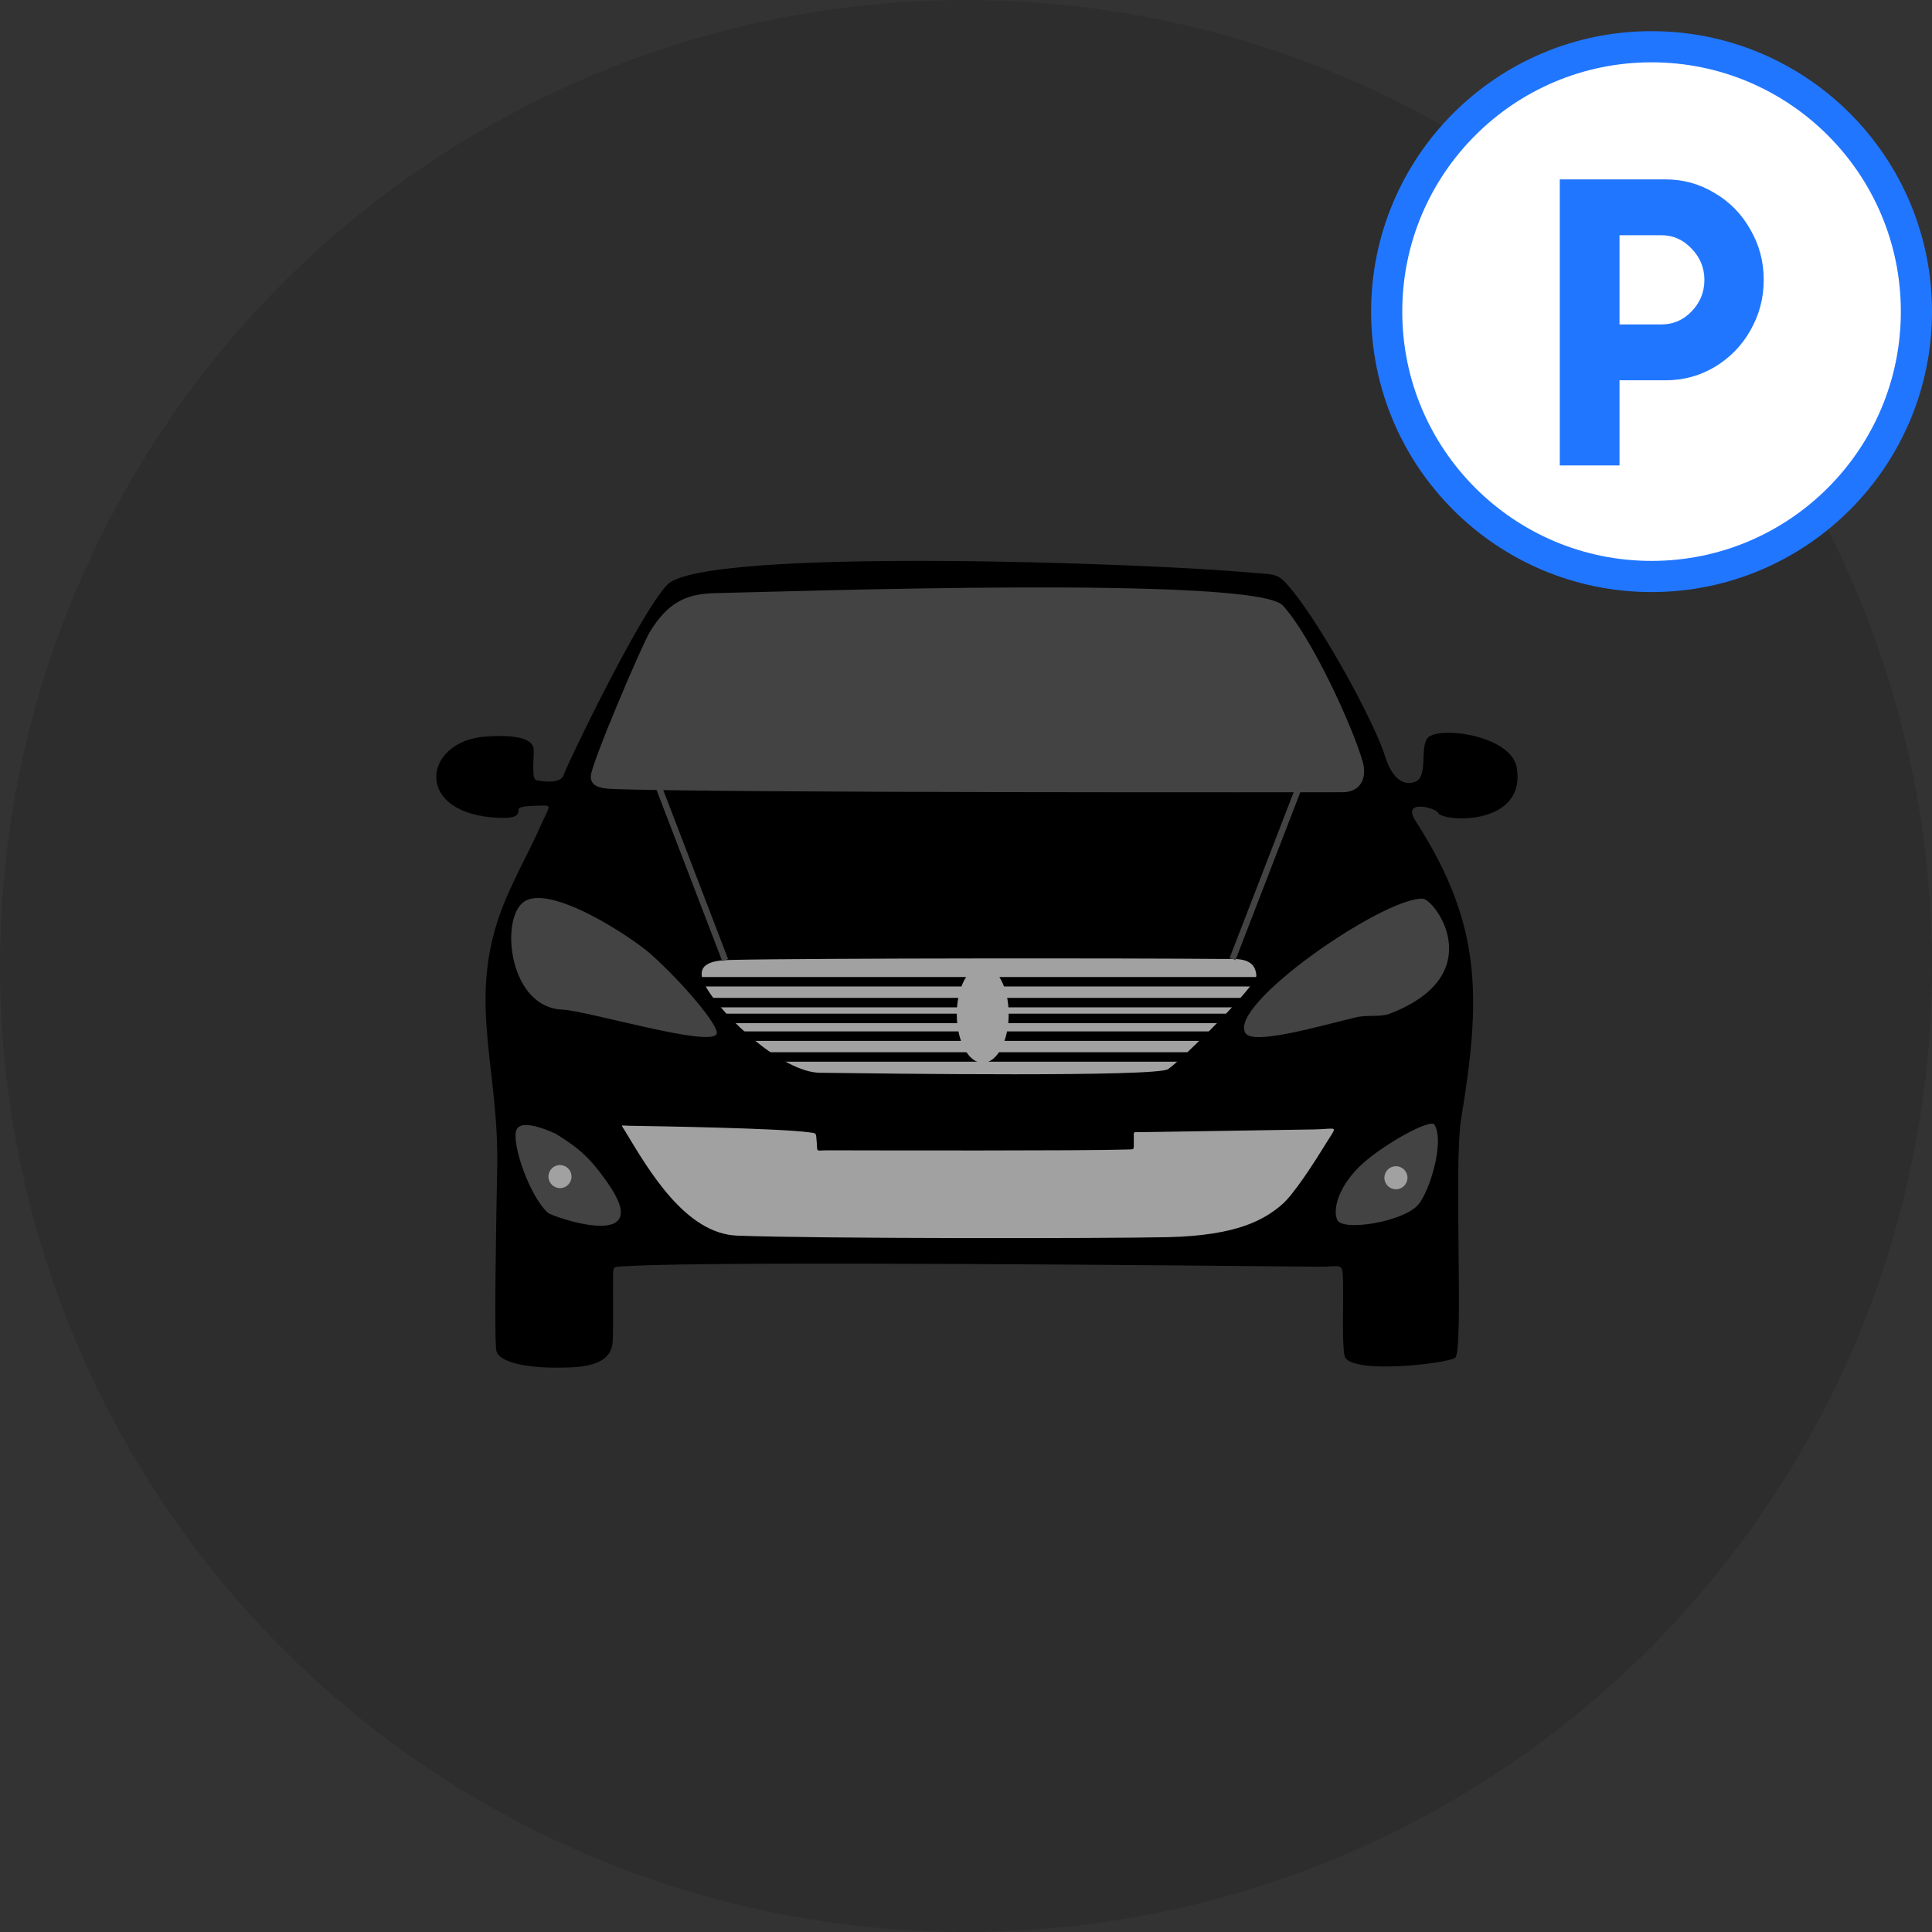 <svg width="62" height="62" viewBox="0 0 62 62" fill="none" xmlns="http://www.w3.org/2000/svg">
<rect x="0" y="0" width="62" height="62" fill="#333333" stroke="none"/>
<circle cx="31" cy="31" r="31" fill="#2D2D2D"/>
<path fill-rule="evenodd" clip-rule="evenodd" d="M41.455 18.93C42.452 20.143 44.107 23.172 44.456 24.289C44.727 25.156 45.188 25.208 45.452 25.069C45.806 24.881 45.582 24.081 45.786 23.718C46.041 23.265 48.496 23.57 48.674 24.633C48.992 26.546 46.242 26.382 46.139 26.073C46.093 25.936 44.957 25.617 45.431 26.352C47.585 29.691 47.524 32.046 46.889 35.909C46.646 37.389 46.98 43.382 46.696 43.575C46.412 43.767 43.269 44.122 43.147 43.504C43.062 43.069 43.116 41.834 43.1 41.141C43.085 40.474 43.065 40.656 42.345 40.65C38.867 40.619 23.147 40.456 20.178 40.629C19.627 40.661 19.68 40.586 19.674 41.09C19.667 41.616 19.686 42.504 19.663 43.036C19.628 43.889 18.552 43.889 17.808 43.889C16.885 43.889 16.033 43.716 15.932 43.361C15.853 43.085 15.921 39.188 15.956 37.481C16.019 34.341 15.038 32.22 16.023 29.393C16.38 28.369 16.946 27.424 17.389 26.413C17.654 25.808 17.77 25.841 17.176 25.857C16.918 25.864 16.641 25.89 16.641 25.971C16.641 26.123 16.631 26.265 16.033 26.245C13.247 26.15 13.555 23.792 15.566 23.639C16.368 23.578 17.128 23.639 17.128 24.075C17.128 24.511 17.057 24.998 17.219 25.038C17.381 25.078 18 25.17 18.091 24.866C18.183 24.561 20.545 19.654 21.417 18.761C22.589 17.562 36.75 18.058 40.254 18.385C40.97 18.451 41.004 18.382 41.455 18.93Z" fill="black"/>
<path fill-rule="evenodd" clip-rule="evenodd" d="M43.076 25.424C42.681 25.424 22.638 25.45 19.6 25.316C19.236 25.3 18.943 25.213 18.96 24.903C18.983 24.479 20.615 20.658 20.869 20.252C21.417 19.38 21.965 19.056 22.938 19.035C25.366 18.985 40.286 18.467 41.167 19.431C42.087 20.436 43.404 23.302 43.73 24.442C43.876 24.954 43.679 25.424 43.076 25.424Z" fill="#434343"/>
<path fill-rule="evenodd" clip-rule="evenodd" d="M20.879 30.614C21.924 31.547 23.1 32.946 22.998 33.179C22.804 33.626 18.851 32.434 18.04 32.399C16.359 32.326 16.048 29.584 16.772 28.971C17.583 28.285 20.303 30.1 20.879 30.614Z" fill="#434343"/>
<path fill-rule="evenodd" clip-rule="evenodd" d="M39.972 33.159C40.236 33.544 42.355 32.925 43.491 32.652C43.891 32.556 44.282 32.65 44.587 32.534C47.844 31.292 46.05 28.849 45.651 28.839C44.369 28.807 39.364 32.27 39.972 33.159Z" fill="#434343"/>
<path fill-rule="evenodd" clip-rule="evenodd" d="M26.308 34.426C28.448 34.455 37.112 34.566 37.488 34.309C37.903 34.026 40.337 31.628 40.317 31.303C40.279 30.697 39.65 30.778 39.236 30.774C36.569 30.748 26.16 30.746 23.459 30.805C22.996 30.816 22.209 30.863 22.643 31.648C23.18 32.618 25.113 34.411 26.308 34.426Z" fill="#A1A1A1"/>
<path fill-rule="evenodd" clip-rule="evenodd" d="M22.459 31.657H40.436V31.354H22.459V31.657Z" fill="black"/>
<path fill-rule="evenodd" clip-rule="evenodd" d="M22.794 32.327H40.042V32.023H22.794V32.327Z" fill="black"/>
<path fill-rule="evenodd" clip-rule="evenodd" d="M23.311 32.834H39.615V32.53H23.311V32.834Z" fill="black"/>
<path fill-rule="evenodd" clip-rule="evenodd" d="M23.777 33.403H39.017V33.099H23.777V33.403Z" fill="black"/>
<path fill-rule="evenodd" clip-rule="evenodd" d="M24.365 34.071H38.46V33.767H24.365V34.071Z" fill="black"/>
<path fill-rule="evenodd" clip-rule="evenodd" d="M31.537 34.11C31.997 34.11 32.37 33.412 32.37 32.55C32.37 31.689 31.997 30.991 31.537 30.991C31.077 30.991 30.704 31.689 30.704 32.55C30.704 33.412 31.077 34.11 31.537 34.11Z" fill="#A1A1A1"/>
<path fill-rule="evenodd" clip-rule="evenodd" d="M20.183 36.127C21.151 36.141 24.911 36.205 25.927 36.333C26.218 36.369 26.181 36.347 26.207 36.618C26.245 37.002 26.144 36.914 26.567 36.915C28.146 36.919 34.824 36.933 36.144 36.89C36.44 36.88 36.375 36.918 36.385 36.597C36.394 36.283 36.325 36.337 36.62 36.332L42.157 36.245C42.943 36.233 42.933 36.076 42.559 36.684C42.186 37.291 41.517 38.334 41.137 38.658C40.589 39.124 39.738 39.651 37.476 39.702C35.513 39.746 26.214 39.752 23.656 39.653C22.001 39.589 20.825 37.568 20.06 36.298C19.922 36.069 19.897 36.122 20.183 36.127Z" fill="#A1A1A1"/>
<path fill-rule="evenodd" clip-rule="evenodd" d="M45.496 38.678C45 39.215 43.073 39.529 42.911 39.144C42.749 38.759 43.012 37.978 43.742 37.329C44.472 36.68 45.912 35.889 46.034 36.092C46.37 36.653 45.866 38.278 45.496 38.678Z" fill="#434343"/>
<path fill-rule="evenodd" clip-rule="evenodd" d="M17.845 36.391C18.596 36.857 18.93 37.151 19.488 37.942C21.099 40.228 17.723 39.042 17.592 38.926C16.983 38.388 16.395 36.644 16.578 36.249C16.76 35.853 17.845 36.391 17.845 36.391Z" fill="#434343"/>
<path fill-rule="evenodd" clip-rule="evenodd" d="M44.797 38.165C45.001 38.165 45.167 38 45.167 37.795C45.167 37.591 45.001 37.425 44.797 37.425C44.592 37.425 44.427 37.591 44.427 37.795C44.427 38 44.592 38.165 44.797 38.165Z" fill="#A1A1A1"/>
<path fill-rule="evenodd" clip-rule="evenodd" d="M17.971 38.128C18.175 38.128 18.341 37.962 18.341 37.758C18.341 37.553 18.175 37.388 17.971 37.388C17.766 37.388 17.601 37.553 17.601 37.758C17.601 37.962 17.766 38.128 17.971 38.128Z" fill="#A1A1A1"/>
<path d="M41.684 25.262L39.554 30.777" stroke="#434343" stroke-width="0.2" stroke-miterlimit="22.926"/>
<path d="M21.116 25.193L23.271 30.811" stroke="#434343" stroke-width="0.2" stroke-miterlimit="22.926"/>
<circle cx="53" cy="10" r="8.5" fill="white" stroke="#2176FF"/>
<path d="M53.447 5.757C54.019 5.757 54.544 5.903 55.024 6.195C55.511 6.479 55.894 6.87 56.171 7.368C56.457 7.858 56.6 8.396 56.6 8.98C56.6 9.565 56.457 10.106 56.171 10.605C55.894 11.095 55.511 11.486 55.024 11.778C54.544 12.062 54.019 12.204 53.447 12.204H51.972V14.937H50.055V5.757H53.447ZM53.321 10.411C53.691 10.411 54.011 10.274 54.28 9.999C54.557 9.715 54.696 9.376 54.696 8.98C54.696 8.593 54.557 8.258 54.28 7.974C54.011 7.691 53.691 7.549 53.321 7.549H51.972V10.411H53.321Z" fill="#2176FF"/>
</svg>
